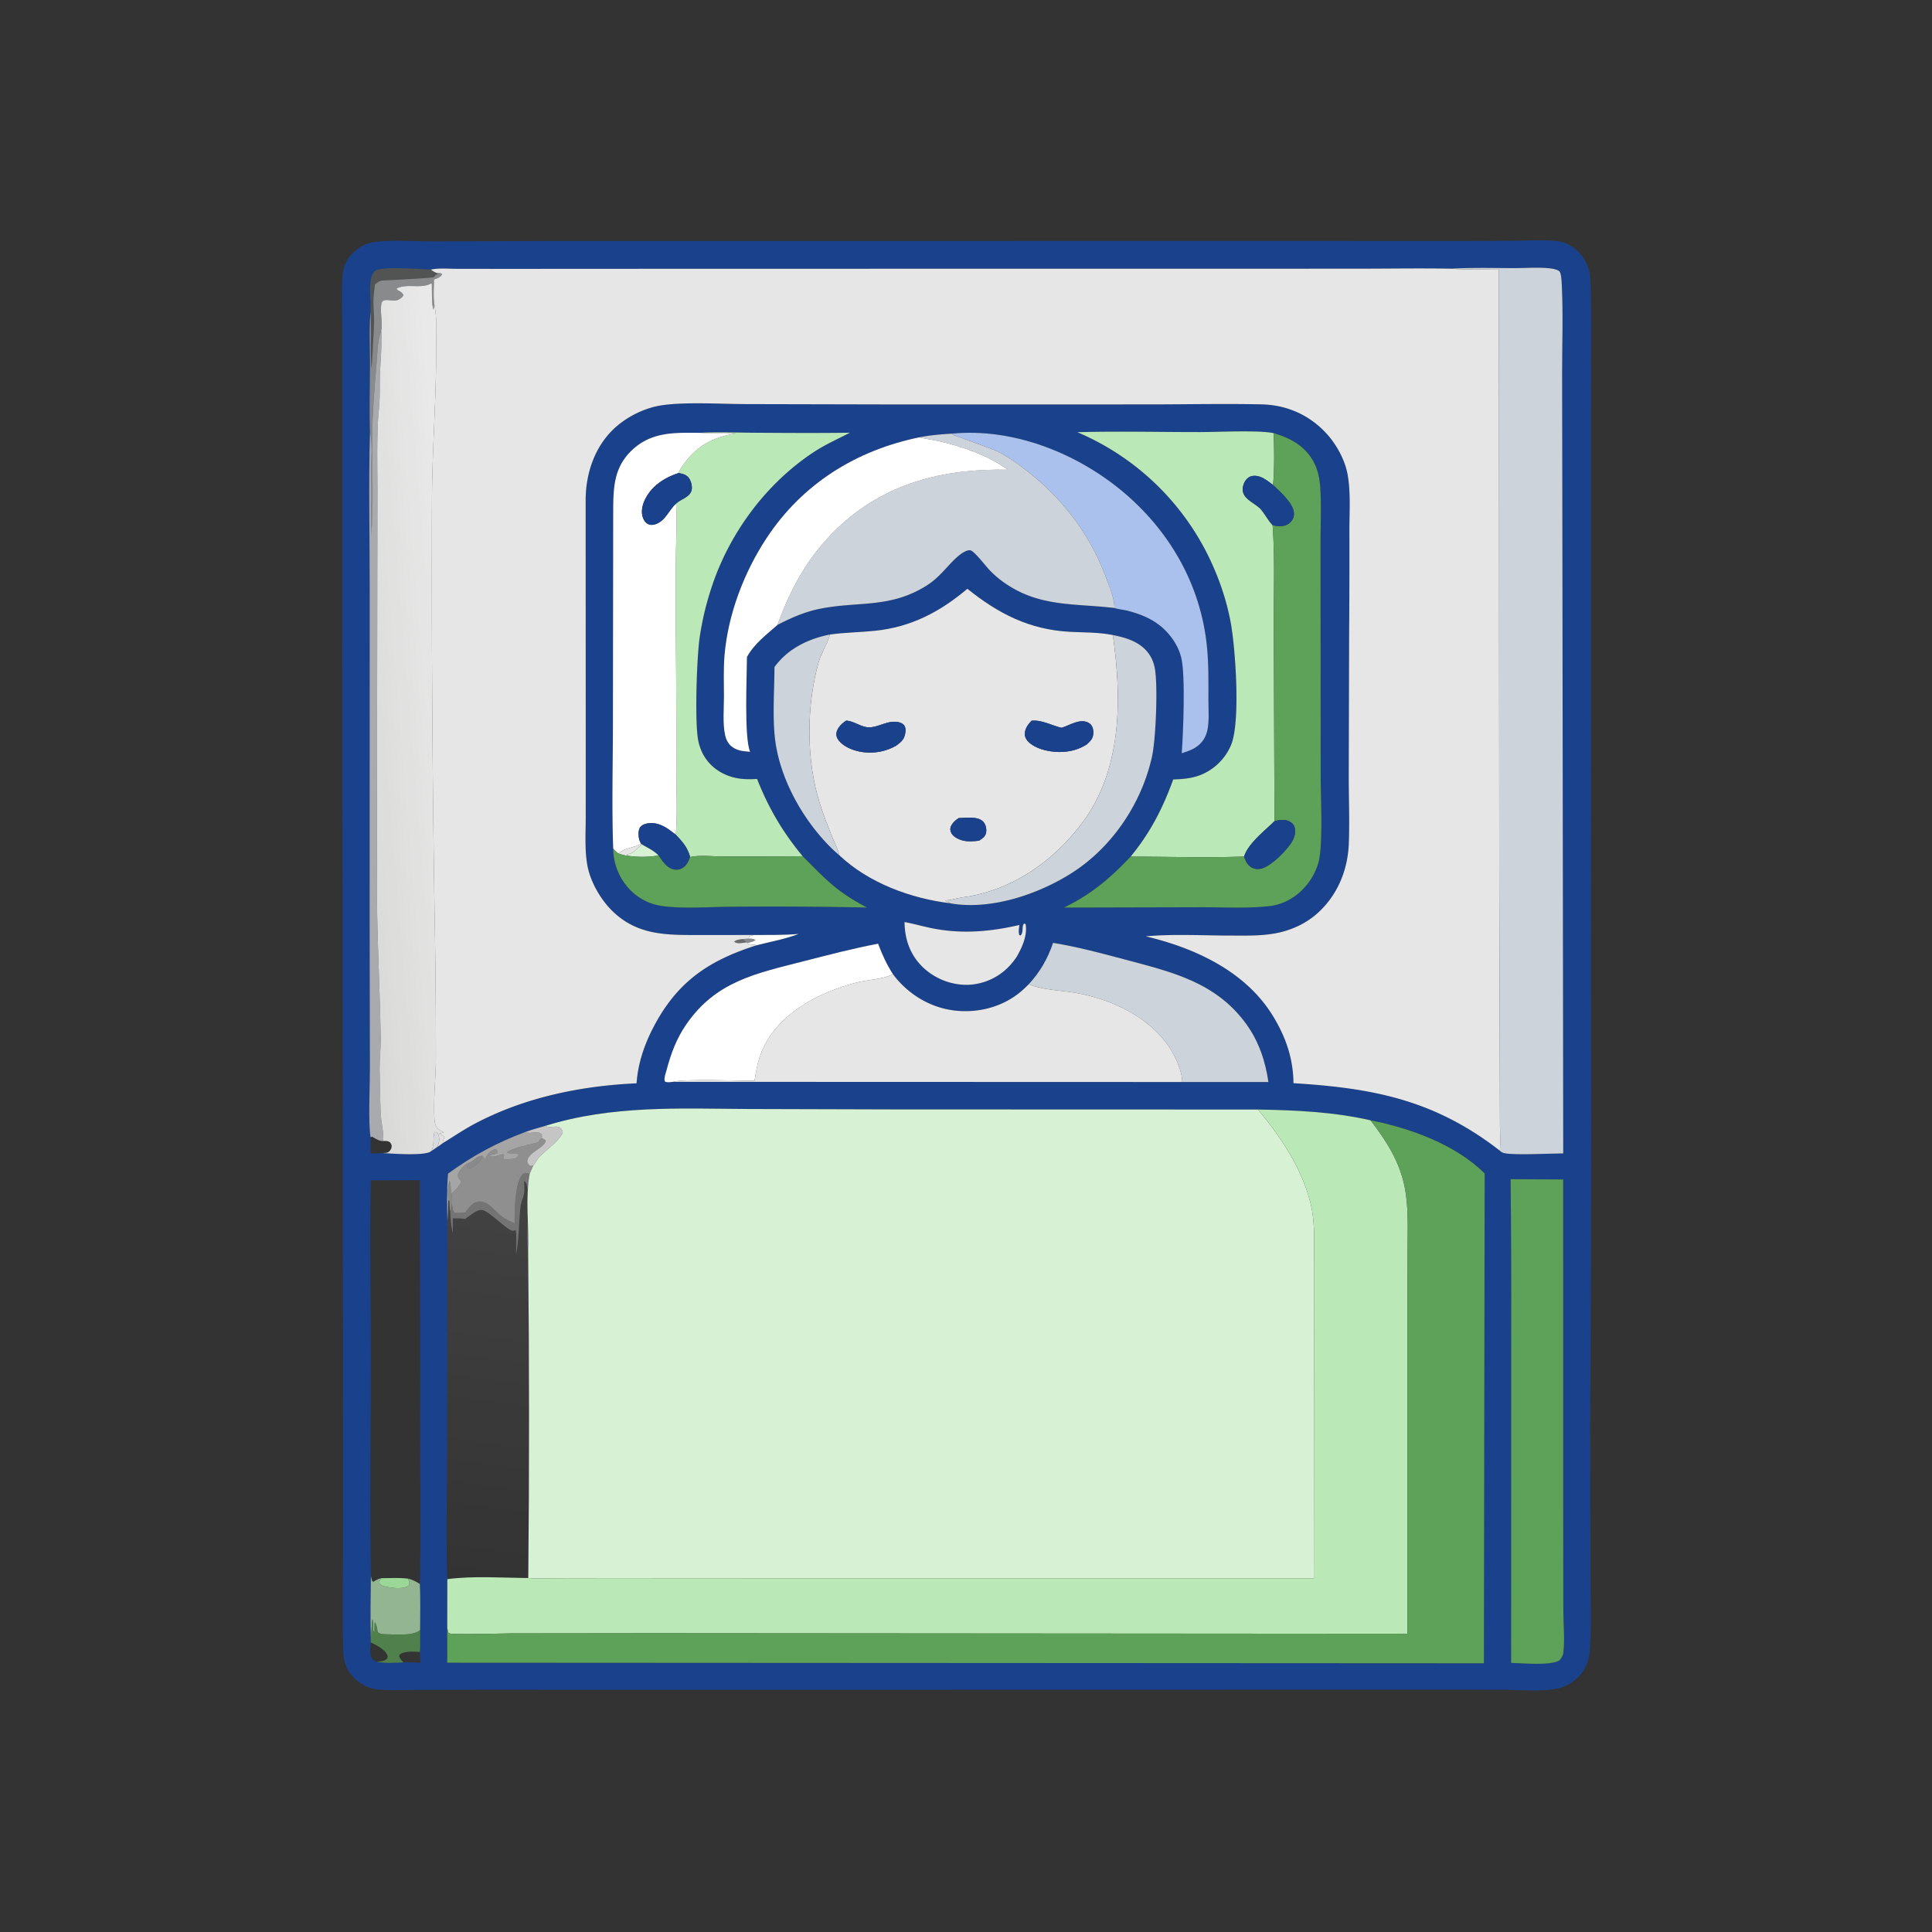 <svg xmlns="http://www.w3.org/2000/svg" width="512" height="512"><rect width="100%" height="100%" fill="#333333" stroke="none"/><path fill="#1A428C" d="m370.125 447.773-184.806.035-56.555-.017-18.274.037c-3.513.007-7.18.194-10.678-.147-2.181-.212-4.358-1.45-5.909-2.96-2.357-2.294-2.931-4.865-2.981-8.017-.148-9.312-.017-18.645-.019-27.959l-.013-54.22-.156-151.649.01-88.493-.027-26.683c-.013-4.926-.302-10.065.105-14.968a8.77 8.77 0 0 1 2.617-5.598c1.268-1.258 2.835-2.336 4.594-2.751 4.048-.955 11.728-.404 16.162-.411l29.108-.097 179.519-.017 61.681.009q8.61.012 17.219-.076c3.415-.026 6.964-.225 10.367.053 2.21.181 4.183.986 5.808 2.515 2.146 2.021 3.431 4.634 3.56 7.582.34 7.8.187 15.688.202 23.498l-.002 41.843-.038 124.087q.188 57.075-.22 114.15l.091 39.272c.003 6.691.312 13.575-.146 20.245-.181 2.644-1.013 5.25-2.885 7.195-1.548 1.61-3.69 2.875-5.899 3.288-4.445.83-10.197.275-14.75.264zm14.53-376.564c-8.501-.154-17.021 0-25.524-.001l-49.216.007-123.654.013-52.823.028-12.474-.018c-2.15-.002-4.686-.242-6.776.206-2.597-.11-13.233-.967-14.796.343-1.823 1.527-1.212 6.355-1.19 8.491.008.781.025 1.561.008 2.343-.453 4.53-.163 9.319-.166 13.883-.004 6.015-.189 12.09.001 18.098-.404 14.195-.049 28.499-.069 42.705l-.017 86.938.069 39.37c.002 4.514-.486 13.684.18 17.755l.004 4.332a74 74 0 0 0 3.23-.144q.265.033.532.05c2.16.133 10.795.743 12.244-.507.56-.341 1.08-.719 1.606-1.109.53-.311.992-.643 1.475-1.018 2.99-1.834 5.834-3.78 8.956-5.405 13.101-6.817 27.798-9.824 42.445-10.482.35-5.18 1.995-10.079 4.369-14.675 6.302-12.204 14.71-17.884 27.511-21.926 3.65-.931 7.532-1.623 11.044-2.979-3.97.333-7.984.257-11.967.277l-14.006.008c-8.857-.002-16.758.218-23.521-6.52-3.031-3.02-5.666-7.622-6.453-11.846-.77-4.13-.455-8.594-.455-12.783l.005-18.867-.024-65.406c.046-6.812 2.31-13.718 7.289-18.55 3.299-3.203 8.139-5.676 12.688-6.384 6.292-.981 15.853-.366 22.522-.343l40.505.091 67.06-.013c9.692-.012 19.434-.219 29.122-.007 6.519.143 12.455 2.735 16.946 7.516 2.76 2.938 5.094 7.12 5.805 11.111.845 4.748.456 10.012.466 14.829q.034 13.871-.075 27.743l-.098 37.202c-.005 6 .252 12.072.013 18.061-.278 6.96-2.973 13.54-8.182 18.281-2.84 2.585-6.35 4.311-10.078 5.186-4.251.999-8.69.847-13.028.844-7.427-.007-15.159-.463-22.536.2 13.005 3.077 26.373 9.212 33.635 20.972 3.457 5.598 5.461 11.352 5.527 17.947 21.196 1.296 37.449 4.478 54.687 17.885.39.379.719.559 1.26.676 2.579.56 12.245.062 15.539.046l-.22-159.75-.074-46.809c-.012-7.808.3-15.775-.087-23.569-.038-.754-.113-3.268-.682-3.676-.729-.523-1.822-.68-2.697-.768-2.969-.3-6.154-.03-9.144-.032-5.538-.005-11.19-.206-16.711.15m-199.276 43.495c-6.756-.055-12.88-.286-18.069 4.759-4.9 4.765-4.776 10.448-4.809 16.825l-.069 55.3c-.012 11.048-.327 22.189.07 33.227a15.88 15.88 0 0 0 4.631 11.164c1.963 1.938 4.56 3.4 7.269 3.934 5.387 1.061 13.484.411 19.233.39q18.072-.177 36.139.205c-8.114-4.257-10.765-7.31-17.066-13.607-5.263-6.356-9.054-12.782-12.074-20.478-2.249.154-4.471.119-6.652-.519-3.305-.966-6.065-3.019-7.695-6.088a13.2 13.2 0 0 1-1.383-4.416c-.755-5.508-.251-21.073.52-26.507a78 78 0 0 1 2.909-12.495c4.625-14.647 14.464-28.117 27.32-36.587 3.086-2.033 6.334-3.45 9.59-5.137-8.449.113-16.918.063-25.368.006-4.849-.033-9.647-.233-14.496.023m152.176.1c-3.781-.86-14.81-.306-19.472-.3-10.84.013-21.758-.271-32.585.032a68.43 68.43 0 0 1 36.601 36.97 66.6 66.6 0 0 1 3.983 13.099c1.313 6.803 2.74 26.748.146 32.867a14.67 14.67 0 0 1-8.142 7.931c-2.323.895-4.709 1.086-7.175 1.158-2.762 7.677-6.084 14.116-11.288 20.458-5.453 5.762-10.496 10.04-17.682 13.499l36.019-.09c6.024-.022 12.372.38 18.342-.29a13.7 13.7 0 0 0 5.058-1.544c3.841-2.016 6.762-5.69 7.998-9.843 1.327-4.463.644-17.557.639-22.705l-.029-35.734-.016-26.571c.002-4.708.233-9.523-.051-14.216-.154-2.534-.593-4.989-1.832-7.23-2.296-4.156-6.114-6.218-10.514-7.49m-85.312.117c-2.871.174-5.745.4-8.57.966-16.792 3.446-31.051 12.317-40.56 26.77-5.941 9.031-10.156 20.095-11.097 30.9-.32 3.675-.164 7.357-.162 11.04.001 3.212-.37 6.992.288 10.127.29 1.38.92 2.595 2.127 3.377 1.404.909 2.901 1.006 4.515 1.125-1.617-3.823-.851-19.928-.832-25.123 1.948-3.55 5.114-5.856 8.075-8.492 3.509-1.825 7.085-3.411 10.981-4.223 10.228-2.13 18.609-.065 28.337-6.068 4.19-2.585 5.968-5.97 9.246-8.463.563-.428 1.902-1.25 2.664-.993 1.101.373 4.065 4.262 5.056 5.291a27.4 27.4 0 0 0 5.622 4.428c8.659 5.249 17.798 4.372 27.397 5.54.95.352 2.235.418 3.246.669 4.347 1.077 8.188 2.768 11.151 6.242 1.544 1.81 2.73 3.901 3.305 6.222 1.163 4.698.542 19.831.14 25.356 2.072-.636 4.009-1.337 5.416-3.096.733-.917 1.19-2.013 1.414-3.159.49-2.503.24-5.22.243-7.766.007-4.721.079-9.411-.379-14.118-1.611-16.581-10.077-31.172-22.885-41.652-12.223-10.003-28.812-16.455-44.738-14.9m-32.3 53.234c-5.769 1.129-11.182 3.778-14.698 8.612-.027 5.869-.513 12.681.075 18.441 1.089 10.66 7.156 21.644 14.627 29.164a35 35 0 0 0 2.51 2.307c7.715 7.303 18.958 11.448 29.369 12.69.043.013.084.034.128.042 10.621 1.84 23.168-2.394 32.043-8.036 10.756-6.839 18.605-18.543 21.313-30.95.99-4.538 1.557-18.351.772-23.074-.236-1.414-.71-2.743-1.519-3.933-2.205-3.247-5.99-4.407-9.64-5.12-3.743-.779-7.704-.65-11.512-.865-10.639-.6-18.857-4.808-27.046-11.4-7.26 6.122-14.896 10.145-24.482 11.135-3.977.41-7.974.427-11.94.987m16.695 90.02c-1.66-2.614-2.86-5.182-3.93-8.084-6.544 1.237-13.04 2.93-19.49 4.587-12.733 3.272-23.504 5.299-31.429 16.911-2.54 3.723-3.982 7.622-5.134 11.954-.21.792-.666 1.969-.531 2.782.038.233.047.267.255.358.544.24 1.383.065 1.971.018l134.938.044 22.852.008c-.799-5.565-2.554-10.79-5.872-15.375-8.057-11.135-19.865-13.82-32.315-17.137-6.295-1.677-12.443-3.323-18.881-4.374-1.404 4.155-3.452 7.756-6.45 10.967a27 27 0 0 1-2.728 2.469c-4.923 3.822-11.346 5.293-17.473 4.425-6.329-.897-11.976-4.473-15.782-9.553m96.755 35.863-96.114-.03-38.901-.11c-18.283-.113-36.186-1.044-53.868 4.472-1.789.503-3.568 1-5.317 1.632-7.496 2.775-14.011 6.319-20.47 11.024-.336 4.22-.263 8.514-.16 12.745l-.097 61.731c-.012 10.971-.311 22.027.08 32.987l-.024 12.923.002 9.227 274.729.145.199-129.806c-7.702-7.661-19.721-12.015-30.233-14.082-9.918-2.247-19.699-2.68-29.826-2.858m-235.13 18.771c-.354 15.857.016 31.814.006 47.682-.011 19.049-.338 38.156.022 57.198-.077 5.426-.16 10.892-.025 16.317-.012.413-.055.845 0 1.252-.06 1.232-.456 3.414.434 4.398.296.327.702.517 1.086.715 2.296.488 4.85.282 7.182.179 1.492-.028 3.007.062 4.5.096-.126-.952-.133-1.925-.172-2.884.091-1.921.033-3.868.037-5.792.007-4.06.12-8.153-.064-12.207.28-12.033.091-24.105.113-36.142l-.124-70.854zm141.449-68.46c.05 4.572 1.484 8.71 4.821 11.937a16.86 16.86 0 0 0 11.856 4.704 15.88 15.88 0 0 0 11.119-4.988c.74-.799 1.41-1.659 2.002-2.572 1.404-2.5 2.818-5.591 2.285-8.545l-.41-.142c-.727.916-.043 2.186-.906 3.154l-.339-.076c-.282-.901-.102-1.771.007-2.692-7.481 1.74-14.805 2.404-22.415 1.009-2.696-.495-5.332-1.284-8.02-1.789m160.616 68.149q.219 20.704.154 41.41l-.021 86.784c3.08.053 10.488.804 12.848-.697.4-.565.899-1.197.985-1.905.435-3.585.011-7.756.005-11.394l-.036-26.767-.003-87.363z"/><path fill="#CDD3DB" d="M384.655 71.21c5.522-.356 11.173-.156 16.711-.151 2.99.002 6.176-.269 9.144.032.875.089 1.968.245 2.697.768.569.408.644 2.922.682 3.676.387 7.794.075 15.76.087 23.569l.075 46.808.219 159.752c-3.294.015-12.96.512-15.539-.047-.541-.117-.87-.297-1.26-.676.214-2.331.04-4.793.03-7.137l-.041-14.094-.143-51.134-.103-161.261c-4.156.005-8.422.237-12.56-.105"/><path fill="#F6F8FD" fill-opacity=".161" d="M98.21 82.62c.017-.78 0-1.56-.008-2.342-.022-2.136-.633-6.964 1.19-8.492 1.564-1.309 12.199-.452 14.796-.343.537.409.946.67 1.587.912l.231.319c-.872.187-.508.336-1.084.771-.325.246-11.94.805-13.515.883-.826.04-1.394.553-2.02 1.035-.162 1.204-.336 2.424-.398 3.638-.112 2.2.186 4.417.136 6.621-.017.767-.561 11.685-.7 11.907-.322-4.958.052-9.947-.215-14.908"/><path fill="#E7E6E6" d="M114.188 71.444c2.09-.448 4.626-.209 6.776-.206l12.474.018 52.823-.028 123.654-.013 49.216-.007c8.503.002 17.023-.153 25.524.002 4.137.342 8.403.11 12.56.105l.102 161.26.142 51.135.041 14.094c.012 2.344.185 4.806-.029 7.137-17.238-13.407-33.491-16.589-54.687-17.885-.066-6.595-2.07-12.35-5.527-17.947-7.262-11.76-20.63-17.894-33.635-20.972 7.377-.662 15.109-.207 22.536-.2 4.337.003 8.777.155 13.028-.844 3.728-.875 7.238-2.6 10.079-5.186 5.209-4.742 7.904-11.321 8.181-18.28.238-5.99-.018-12.062-.013-18.062l.099-37.202q.108-13.871.074-27.743c-.01-4.817.379-10.082-.466-14.829-.712-3.991-3.046-8.173-5.805-11.111-4.49-4.781-10.427-7.373-16.946-7.516-9.688-.212-19.43-.005-29.122.007l-67.06.013-40.505-.091c-6.668-.023-16.23-.638-22.523.343-4.548.708-9.388 3.181-12.687 6.383-4.979 4.834-7.243 11.739-7.289 18.551l.024 65.406-.005 18.867c0 4.189-.315 8.654.454 12.782.788 4.225 3.423 8.827 6.454 11.847 6.763 6.738 14.665 6.518 23.521 6.52l14.006-.008-1.085.376c-.179.437-.2.244-.062.578l-1.686.11c-.788.131-1.646.155-2.263.706.582.456 1.308.434 2.025.356.423-.047.846-.115 1.266-.181l.165.17c.773.618 1.596.35 2.563.587-12.802 4.042-21.209 9.722-27.512 21.926-2.373 4.596-4.018 9.496-4.369 14.676-14.646.657-29.343 3.663-42.444 10.481-3.122 1.625-5.966 3.571-8.955 5.405.074-.443.177-.846.325-1.269l.165-.471a18 18 0 0 0-1.425-.798c.428-.09.821-.197 1.232-.346a31 31 0 0 1-1.111-.668c-1.146-.728-1.304-1.916-1.37-3.191-.266-5.121.362-10.494.403-15.657q.005-16.29-.248-32.58a5564 5564 0 0 1-.794-116.632c.106-12.91 1.138-25.823 1.111-38.743-.008-3.807.281-8.342-.503-12.018-.288-2.073-.077-4.424-.082-6.531.895-.31 1.688-.546 2.197-1.399-.534-.372-.766-.302-1.425-.316-.641-.242-1.05-.503-1.587-.912"/><path fill="#F6F8FD" fill-opacity=".439" d="M115.775 72.355c.659.014.891-.056 1.424.316-.508.852-1.301 1.09-2.197 1.399.006 2.107-.206 4.458.083 6.531l-.188 1.479c-.592-1.33-.355-5.372-.49-7.006-.242.088-.471.204-.709.302-2.578 1.068-6.188-.275-8.59 1.108.188.422.04.256.414.479.589.35 1.088.568 1.382 1.22-.198.604-.801.956-1.343 1.242-1.37.723-4.049-.724-4.437.931-.519 2.21.349 4.914-.084 7.212-1.076 2.895-1.07 6.78-1.337 9.86-.531 6.138-1.025 12.255-1.068 18.419-.06 8.657.414 17.547-.247 26.169a916 916 0 0 1-.06-16.244c.008-2.896.503-8.532-.283-11.17-.19-6.008-.005-12.083-.002-18.098.003-4.564-.286-9.353.167-13.883.267 4.961-.107 9.95.216 14.909.138-.223.681-11.141.699-11.908.05-2.204-.248-4.421-.136-6.621.062-1.214.236-2.434.397-3.638.627-.482 1.195-.995 2.021-1.035 1.575-.078 13.19-.638 13.515-.883.576-.435.212-.584 1.084-.771z"/><defs><linearGradient id="a" x1="184.384" x2="247.878" y1="383.479" y2="378.203" gradientUnits="userSpaceOnUse"><stop offset="0" stop-color="#FFFFFE" stop-opacity=".812"/><stop offset="1" stop-color="#fff" stop-opacity=".898"/></linearGradient></defs><path fill="url(#a)" d="M230.17 161.202c1.568 7.352.99 16.422 1.006 24.035.054 25.841-2.01 51.667-2.222 77.487-.285 77.758.244 155.517 1.589 233.265q.506 32.577.494 65.159c-.081 10.326-1.337 21.072-.805 31.314.132 2.55.448 4.927 2.739 6.382q1.097.691 2.222 1.336c-.821.297-1.607.512-2.462.692.979.503 1.918 1.007 2.85 1.595l-.332.943a15 15 0 0 0-.65 2.538c-.967.75-1.891 1.414-2.951 2.036 1.145-2.083 1.594-4.483.573-6.771-.265-.595-.363-.649-.744-1.066l-1.193-.179c-.99 3.506.164 7.179-1.848 10.234-2.899 2.499-20.169 1.28-24.489 1.015a20 20 0 0 1-1.062-.1c.752-.043 1.712-.028 2.427-.254 1.019-.324 1.845-1.428 2.139-2.426.395-1.338-.049-1.886-.691-2.974-1.405-.834-2.091-.774-3.659-.694.379-4.496-.877-8.442-1.17-12.888-.512-7.762-.53-15.841-.711-23.634-.147-6.321.649-12.666.535-19.009-.501-27.822-2.081-55.684-2.019-83.504l.296-200.516c.103-13.58-.386-27.454.249-40.998.199-4.253.75-8.473.909-12.734.177-4.717-.023-9.45.228-14.162.399-7.492.98-14.652.661-22.189.867-4.595-.869-10.004.168-14.423.778-3.311 6.134-.416 8.876-1.862 1.083-.572 2.289-1.275 2.686-2.483-.588-1.306-1.587-1.742-2.765-2.442-.749-.445-.453-.114-.828-.956 4.804-2.766 12.024-.081 17.181-2.216.475-.196.934-.429 1.417-.605.271 3.268-.203 11.352.979 14.012z" transform="scale(.5)"/><path fill="#F6F8FD" fill-opacity=".604" d="M98.045 114.602c.786 2.638.291 8.274.284 11.17q-.042 8.123.06 16.244c.66-8.622.186-17.512.246-26.169.043-6.163.537-12.281 1.069-18.419.267-3.08.26-6.965 1.336-9.86.159 3.768-.132 7.348-.331 11.094-.126 2.356-.026 4.722-.114 7.081-.08 2.13-.355 4.24-.454 6.367-.318 6.772-.074 13.709-.125 20.499l-.148 100.258c-.031 13.91.759 27.841 1.01 41.752.056 3.171-.341 6.344-.268 9.504.09 3.897.1 7.937.356 11.817.146 2.224.774 4.197.585 6.445-.851.079-2.005-.594-2.733-1.029q-.098-.062-.195-.126l-.415.14c-.666-4.071-.178-13.241-.18-17.755l-.07-39.37.019-86.938c.02-14.206-.336-28.51.068-42.705"/><path fill="#BBE8B7" d="M185.379 114.704c4.85-.257 9.647-.056 14.496-.024 8.45.057 16.919.107 25.369-.006-3.257 1.686-6.505 3.104-9.59 5.137-12.857 8.47-22.696 21.94-27.321 36.587a78 78 0 0 0-2.909 12.495c-.772 5.434-1.275 20.999-.52 26.507a13.2 13.2 0 0 0 1.383 4.416c1.63 3.069 4.39 5.122 7.695 6.088 2.181.638 4.403.673 6.651.52 3.021 7.695 6.812 14.121 12.075 20.477-7.073.096-14.153.057-21.227.071-2.619.005-6.082-.425-8.585.157-.699-2.539-2.024-4.066-3.808-5.917.477-5.601.139-11.439.14-17.07a3177 3177 0 0 0-.104-33.535q-.094-11.377-.007-22.756c.044-4.754.322-9.637.042-14.379 1.19-1.19 3.516-1.615 4.081-3.427.302-.969-.051-2.403-.591-3.23-.666-1.02-1.712-1.266-2.839-1.454.314-.782.777-1.498 1.264-2.184 3.612-5.089 7.924-7.324 13.977-8.312-3.208-.265-6.451.01-9.672-.161M285.498 114.537c10.827-.304 21.745-.02 32.585-.033 4.662-.006 15.691-.56 19.471.3.111 4.482.234 9.255-.183 13.718-1.554-1.16-3.294-2.665-5.371-2.395-.836.109-1.434.546-1.911 1.217-.535.752-.866 1.909-.72 2.828.371 2.34 3.555 3.285 4.918 4.969 1.051 1.297 1.815 2.813 2.969 4.026.645 8.84.27 17.919.307 26.79l.193 51.656c-2.553 2.524-7.008 5.952-8.052 9.376-9.97.38-20.093.032-30.08.03 5.202-6.342 8.525-12.781 11.287-20.458 2.466-.072 4.852-.263 7.176-1.158a14.67 14.67 0 0 0 8.14-7.931c2.595-6.12 1.168-26.064-.145-32.867a66.6 66.6 0 0 0-3.983-13.099 68.43 68.43 0 0 0-36.601-36.97"/><path fill="#fff" d="M162.502 224.816c-.397-11.039-.082-22.18-.07-33.228l.069-55.3c.032-6.377-.091-12.06 4.809-16.826 5.189-5.044 11.313-4.814 18.069-4.758 3.22.172 6.464-.104 9.672.16-6.052.989-10.364 3.224-13.976 8.313-.488.686-.951 1.401-1.265 2.183-3.736 1.24-7.087 3.369-8.883 7.034-.724 1.476-1.123 3.327-.498 4.91.288.73.779 1.417 1.555 1.68.99.335 2.129-.123 2.948-.677 1.745-1.181 2.613-3.417 4.227-4.835.28 4.742.002 9.625-.042 14.379q-.087 11.378.007 22.756a3177 3177 0 0 1 .105 33.535c-.002 5.631.336 11.469-.141 17.07-2.149-1.694-4.411-3.433-7.334-3.02-.694.098-1.502.362-1.98.904-.683.774-.598 2.196-.418 3.15.089.471.31.92.522 1.346-1.915 1.142-4.274 1.033-5.924 2.621-.658-.433-.994-.756-1.452-1.398"/><path fill="#A9C1EC" d="M252.243 114.92c15.926-1.554 32.515 4.898 44.738 14.9 12.808 10.481 21.274 25.072 22.885 41.654.458 4.706.386 9.396.379 14.118-.004 2.544.248 5.262-.243 7.765-.225 1.146-.68 2.242-1.413 3.159-1.408 1.759-3.344 2.46-5.417 3.096.401-5.525 1.022-20.657-.14-25.356-.575-2.321-1.761-4.412-3.305-6.222-2.963-3.474-6.804-5.165-11.151-6.242-1.012-.251-2.296-.317-3.247-.668 0-.259-.005-.514-.028-.773-.219-2.458-1.313-4.962-2.168-7.26-4.185-11.251-11.191-20.562-20.599-27.987-2.457-1.939-5.192-3.95-7.991-5.379-1.524-.777-11.917-4.424-12.028-4.527-.095-.088-.181-.185-.272-.277"/><path fill="#5DA258" d="M337.555 114.805c4.4 1.272 8.219 3.334 10.514 7.49 1.239 2.241 1.678 4.696 1.832 7.23.284 4.694.053 9.508.051 14.216l.017 26.571.028 35.733c.005 5.149.688 18.244-.64 22.706-1.236 4.154-4.156 7.827-7.997 9.843a13.7 13.7 0 0 1-5.058 1.544c-5.97.67-12.318.268-18.343.29l-36.018.09c7.186-3.46 12.229-7.737 17.683-13.499 9.987.002 20.11.35 30.08-.03.308.957.67 1.822 1.443 2.5.75.656 1.685.912 2.669.776 2.76-.381 6.662-4.452 8.236-6.688.825-1.172 1.397-2.676 1.072-4.121-.172-.764-.569-1.296-1.248-1.68-1.263-.715-2.796-.525-4.12-.163l-.193-51.656c-.036-8.871.338-17.95-.308-26.79.343.096.332.101.746.168 1.293.208 2.68.148 3.729-.721.73-.606 1.126-1.352 1.175-2.308.142-2.744-3.702-5.992-5.534-7.785.417-4.461.294-9.235.184-13.716"/><path fill="#CDD3DB" d="M243.673 115.888c2.825-.567 5.699-.793 8.57-.968.09.093.177.19.272.278.111.103 10.505 3.75 12.028 4.527 2.8 1.428 5.534 3.44 7.991 5.379 9.408 7.425 16.414 16.736 20.599 27.986.855 2.299 1.949 4.803 2.168 7.261.024.258.028.514.029.773-9.6-1.169-18.738-.292-27.397-5.54a27.4 27.4 0 0 1-5.622-4.429c-.991-1.029-3.954-4.918-5.055-5.29-.763-.258-2.102.564-2.665.992-3.279 2.494-5.056 5.877-9.246 8.463-9.728 6.003-18.108 3.939-28.337 6.068-3.897.811-7.472 2.398-10.982 4.224 3.637-9.908 8.133-18.186 15.841-25.576 12.583-12.064 28.267-15.903 45.246-15.554-5.424-3.845-11.865-6.096-18.314-7.574-1.619-.372-3.266-.536-4.875-.954z"/><path fill="#fff" d="M198.784 199.226c-1.614-.119-3.11-.216-4.514-1.125-1.208-.782-1.838-1.998-2.127-3.376-.66-3.136-.288-6.916-.29-10.129-.001-3.683-.157-7.364.163-11.039.94-10.804 5.156-21.869 11.097-30.9 9.509-14.453 23.768-23.324 40.56-26.77l.251.067c1.61.418 3.256.582 4.875.954 6.449 1.478 12.89 3.729 18.314 7.574-16.979-.349-32.663 3.49-45.245 15.554-7.708 7.39-12.205 15.668-15.841 25.576-2.961 2.635-6.127 4.94-8.075 8.492-.02 5.194-.785 21.298.832 25.121"/><path fill="#1A428C" d="M179.159 133.472c-1.614 1.418-2.482 3.654-4.227 4.835-.819.554-1.958 1.012-2.947.678-.778-.264-1.268-.95-1.556-1.681-.625-1.583-.226-3.434.498-4.91 1.796-3.665 5.147-5.794 8.883-7.034 1.127.189 2.173.436 2.839 1.455.54.827.893 2.261.591 3.23-.565 1.813-2.892 2.238-4.082 3.427M337.256 139.168c-1.154-1.214-1.918-2.73-2.968-4.028-1.363-1.683-4.548-2.628-4.92-4.968-.145-.919.186-2.076.72-2.828.478-.671 1.076-1.108 1.911-1.217 2.077-.27 3.817 1.236 5.371 2.395 1.832 1.793 5.677 5.04 5.536 7.784-.05.956-.446 1.702-1.176 2.308-1.049.87-2.437.93-3.729.721-.414-.067-.403-.072-.745-.168"/><path fill="#E7E6E6" d="M219.943 168.156c3.966-.561 7.963-.578 11.94-.989 9.586-.99 17.222-5.012 24.482-11.134 8.189 6.592 16.407 10.8 27.046 11.4 3.808.215 7.769.087 11.512.865 2.394 16.932 2.507 35.74-8.339 50.067-7.668 10.132-18.767 17.756-31.518 19.45-1.548.205-3.129.807-4.654.794.371.32.635.345 1.053.544.126.06.24.144.361.216-10.411-1.242-21.654-5.387-29.37-12.69-.346-1.581-1.26-3.284-1.873-4.792-1.189-2.93-2.329-5.848-3.292-8.86-3.684-11.518-3.608-25.993-.342-37.538.678-2.397 2.12-4.509 2.853-6.867zm4.323 22.814c-1.092.677-2.293 1.798-2.568 3.115-.173.832.1 1.553.618 2.189 1.625 1.99 4.683 2.95 7.155 3.129 2.817.202 5.52-.381 7.985-1.766 1.476-1.106 2.246-1.703 2.487-3.628.083-.662.026-1.411-.45-1.925-.706-.762-2.032-.858-2.998-.79-2.108.149-4.288 1.546-6.341 1.454-2.05-.091-3.796-1.64-5.888-1.778m49.118.024c-.918.954-1.765 2.06-1.789 3.451-.015.88.374 1.591.996 2.192 2.144 2.07 6.16 2.795 9.06 2.623 2.332-.138 4.361-.722 6.345-1.975.993-.904 1.678-1.556 1.745-2.956.04-.827-.108-1.657-.667-2.302-.577-.664-1.57-.92-2.423-.888-1.791.064-3.627 1.221-5.347 1.732-2.618-.624-5.223-2.139-7.92-1.877m-19.31 25.803c-.866.542-1.758 1.353-2.129 2.339-.208.553-.069 1.17.195 1.672.564 1.073 2.21 1.787 3.334 2.009 1.216.239 2.743.113 3.972-.02.813-.52 1.617-1.032 1.86-2.043.209-.87-.017-2.052-.555-2.771-.59-.789-1.565-1.113-2.509-1.218-1.352-.15-2.809-.014-4.169.032"/><path fill="#CDD3DB" d="M205.245 176.767c3.516-4.834 8.929-7.483 14.698-8.612l-.14.467c-.734 2.358-2.176 4.47-2.854 6.866-3.266 11.546-3.342 26.02.342 37.539.963 3.012 2.103 5.93 3.292 8.86.613 1.508 1.526 3.211 1.874 4.792a35 35 0 0 1-2.51-2.307c-7.47-7.52-13.538-18.504-14.627-29.164-.588-5.76-.102-12.572-.075-18.441M294.924 168.298c3.649.713 7.434 1.873 9.64 5.12.808 1.19 1.282 2.519 1.517 3.933.786 4.723.219 18.536-.772 23.073-2.707 12.408-10.556 24.112-21.312 30.951-8.875 5.642-21.422 9.876-32.043 8.036-.044-.008-.085-.029-.128-.042-.12-.072-.234-.155-.361-.215-.418-.2-.681-.225-1.053-.544 1.525.012 3.106-.59 4.654-.796 12.751-1.692 23.85-9.317 31.518-19.448 10.846-14.328 10.733-33.137 8.34-50.068"/><path fill="#1A428C" d="M237.456 197.637c-2.465 1.385-5.167 1.968-7.984 1.766-2.474-.178-5.531-1.139-7.156-3.13-.518-.635-.791-1.356-.618-2.187.274-1.318 1.476-2.439 2.568-3.116 2.093.138 3.839 1.686 5.888 1.779 2.053.091 4.233-1.306 6.341-1.455.965-.068 2.292.028 2.998.79.476.514.533 1.263.45 1.925-.241 1.925-1.012 2.522-2.487 3.628M287.996 197.285c-1.984 1.253-4.012 1.837-6.345 1.975-2.9.172-6.916-.552-9.06-2.623-.622-.6-1.011-1.311-.996-2.192.024-1.39.871-2.497 1.789-3.451 2.697-.262 5.301 1.254 7.92 1.877 1.72-.51 3.556-1.668 5.348-1.733.852-.03 1.845.225 2.422.89.558.644.707 1.474.666 2.302-.067 1.398-.752 2.05-1.744 2.955M259.446 222.797c-1.23.133-2.756.259-3.972.02-1.124-.222-2.77-.936-3.334-2.01-.263-.501-.403-1.118-.195-1.671.371-.986 1.263-1.797 2.129-2.34 1.36-.046 2.816-.181 4.168-.031.943.105 1.92.429 2.509 1.218.538.719.764 1.9.555 2.771-.243 1.01-1.047 1.523-1.86 2.043M329.704 226.989c1.043-3.424 5.499-6.852 8.052-9.376 1.324-.362 2.857-.552 4.12.163.679.384 1.077.916 1.248 1.68.325 1.445-.248 2.949-1.073 4.121-1.573 2.236-5.475 6.307-8.235 6.689-.983.136-1.919-.121-2.668-.777-.775-.678-1.136-1.543-1.444-2.5M169.878 223.592c-.212-.427-.433-.875-.522-1.346-.18-.954-.265-2.376.418-3.15.477-.542 1.286-.806 1.98-.904 2.923-.413 5.185 1.326 7.334 3.02 1.784 1.85 3.109 3.378 3.808 5.918-.435 1.107-.8 2.046-1.804 2.77a3.14 3.14 0 0 1-2.354.558c-2.037-.349-3.142-2.233-4.254-3.768-1.144-1.252-2.913-2.036-4.369-2.905z"/><path fill="#E7E6E6" d="m169.878 223.592.238.193-.213.165a13 13 0 0 0-1.488 1.353c-.691.738-1.305.894-2.246 1.136l.081.311c-.78-.024-1.548-.317-2.297-.537 1.65-1.588 4.01-1.478 5.924-2.621"/><path fill="#D6F1D3" d="M170.116 223.785c1.455.869 3.224 1.653 4.368 2.905-2.327.488-5.87.507-8.234.06l-.082-.311c.941-.242 1.555-.398 2.246-1.136a13 13 0 0 1 1.489-1.353z"/><path fill="#5DA258" d="M162.502 224.816c.458.64.794.964 1.451 1.397.75.22 1.517.513 2.297.537 2.363.447 5.907.428 8.234-.06 1.112 1.535 2.217 3.42 4.254 3.768a3.14 3.14 0 0 0 2.353-.559c1.005-.724 1.37-1.662 1.805-2.77 2.504-.582 5.966-.151 8.585-.157 7.075-.014 14.154.025 21.227-.07 6.301 6.296 8.952 9.349 17.066 13.606a1174 1174 0 0 0-36.139-.206c-5.75.023-13.846.672-19.233-.389-2.71-.534-5.306-1.996-7.268-3.934a15.88 15.88 0 0 1-4.632-11.164"/><path fill="#E7E6E6" d="M269.51 253.43a19 19 0 0 1-2.002 2.572 15.88 15.88 0 0 1-11.119 4.988 16.86 16.86 0 0 1-11.856-4.704c-3.337-3.227-4.771-7.365-4.821-11.937 2.688.505 5.324 1.294 8.02 1.789 7.61 1.395 14.934.731 22.415-1.009-.11.921-.289 1.791-.007 2.692l.339.076c.863-.968.179-2.238.906-3.154l.41.142c.533 2.954-.881 6.044-2.285 8.546"/><path fill="#fff" d="M199.657 247.784c3.983-.02 7.996.056 11.967-.277-3.511 1.356-7.393 2.048-11.044 2.978-.967-.236-1.79.031-2.564-.587.78-.172 1.511-.284 2.183-.744-.442-.427-1.088-.35-1.69-.416-.137-.334-.116-.141.063-.578z"/><path fill="#F6F8FD" fill-opacity=".447" d="m196.824 248.848 1.685-.11c.603.066 1.248-.011 1.69.416-.672.46-1.403.572-2.183.745l-.163-.17c-.305-.327-.683-.598-1.03-.881"/><path fill="#F6F8FD" fill-opacity=".29" d="M197.853 249.729c-.421.066-.844.134-1.267.18-.717.079-1.443.101-2.025-.355.617-.551 1.475-.575 2.262-.706.347.283.725.554 1.03.881"/><path fill="#CDD3DB" d="M272.622 260.834c2.998-3.212 5.046-6.812 6.45-10.966 6.438 1.05 12.586 2.696 18.881 4.373 12.45 3.317 24.258 6.001 32.315 17.136 3.318 4.586 5.073 9.81 5.873 15.376l-22.853-.008c.03-1.855-.78-4.129-1.539-5.817-4.558-10.139-15.935-15.851-26.37-17.751-4.062-.74-8.695-.77-12.558-2.263q-.1-.038-.199-.08"/><path fill="#fff" d="M236.639 258.175c-.143.067-.284.137-.428.202-2.674 1.207-6.374 1.267-9.229 2.007-9.901 2.565-20.983 8.245-25.084 18.2-1.035 2.509-1.545 5.158-1.932 7.833-3.95.005-18.967-.548-21.616.284-.588.046-1.427.222-1.971-.018-.208-.091-.217-.125-.255-.358-.135-.813.32-1.99.531-2.781 1.151-4.333 2.594-8.232 5.134-11.955 7.925-11.612 18.696-13.64 31.429-16.911 6.45-1.657 12.946-3.35 19.49-4.587 1.07 2.902 2.27 5.47 3.93 8.084"/><path fill="#E7E6E6" d="M199.966 286.417c.387-2.675.897-5.324 1.931-7.833 4.102-9.955 15.184-15.635 25.085-18.2 2.855-.74 6.555-.8 9.23-2.007.143-.065.285-.135.427-.202 3.806 5.08 9.453 8.656 15.782 9.553 6.127.868 12.55-.603 17.474-4.425a27 27 0 0 0 2.727-2.47q.099.041.2.081c3.862 1.494 8.495 1.524 12.556 2.263 10.437 1.9 21.814 7.612 26.371 17.751.759 1.688 1.569 3.962 1.538 5.817l-134.937-.044c2.649-.833 17.667-.279 21.616-.284"/><path fill="#D6F1D3" d="M144.51 298.37c17.682-5.516 35.585-4.584 53.868-4.472l38.9.11 96.115.03c6.001 7.181 11.708 15.695 13.933 24.918 1.283 5.321.898 10.789.895 16.214l.004 17.753-.054 65.332H206.553l-44.662-.026-14.825.024c-2.317 0-4.773.168-7.068-.064q.427-43.072-.035-86.143c.254-6.127-.766-15.435.424-21.019l.961-2.202c.631-.738 1.019-1.627 1.718-2.352 1.722-1.784 4.757-3.82 5.895-5.954.188-.353.21-.582.024-.964-.889-1.82-2.649-.47-4.11-1.029-.123-.047-.243-.103-.365-.156"/><path fill="#BBE8B7" d="M333.393 294.038c10.127.178 19.908.611 29.826 2.858 4.111 5.352 7.65 10.813 9.007 17.525 1.128 5.589.805 11.466.799 17.142l-.034 20.961-.01 80.446-199.461-.146-38.162.043c-2.376.017-14.814.385-16.113.034-.181-.049-.325-.187-.488-.281l-.235-1.208.024-12.923c6.918-.907 14.462-.347 21.451-.3 2.296.232 4.752.063 7.069.064l14.825-.024 44.662.026h141.618l.054-65.332-.004-17.752c.003-5.426.388-10.894-.896-16.215-2.224-9.223-7.931-17.737-13.932-24.918"/><path fill="#5DA258" d="M363.219 296.896c10.512 2.067 22.531 6.42 30.233 14.082l-.199 129.806-274.728-.145-.003-9.227.235 1.208c.163.094.307.232.488.281 1.299.35 13.737-.017 16.113-.034l38.162-.043 199.461.146.01-80.446.034-20.961c.006-5.676.33-11.553-.8-17.142-1.356-6.712-4.895-12.173-9.007-17.525"/><path fill="#fff" fill-opacity=".718" d="M139.193 300.002c1.748-.632 3.528-1.129 5.317-1.632.122.053.242.109.365.156 1.461.56 3.221-.791 4.11 1.029.186.382.164.611-.024.964-1.138 2.134-4.173 4.17-5.895 5.954-.699.724-1.087 1.614-1.718 2.352-.618.171-.316.122-.903.163-.428-.409-.554-.675-.727-1.24.225-1.78 2.387-2.76 3.655-3.789.57-.462 1.181-1 1.245-1.747l-1.034-.654c.056-.3.023-.582.007-.887-1.168-1.303-2.872.043-4.399-.67"/><path fill="#F6F8FD" fill-opacity=".847" d="M114.218 305.101c1.006-1.527.429-3.364.924-5.117l.597.09c.19.208.239.235.371.532.511 1.144.287 2.344-.286 3.386-.526.39-1.046.767-1.606 1.109"/><path fill="#fff" fill-opacity=".557" d="M118.724 311.026c6.458-4.705 12.973-8.249 20.468-11.024 1.527.712 3.231-.635 4.399.669.016.305.049.587-.007.887-.076.069-.155.135-.228.207-.311.299-.513.605-.744.965-2.632.753-5.698 1.133-8.095 2.506l-.14.256c.993.372 2.383-.058 3.164.482-.314.501-.59.75-1.07 1.091-.94.065-2.251.338-3.131.034l.232-.991-.294-.248c-1.036.257-2.248.829-3.304.628l-.248-.28c.774-.306 1.675-.224 2.22-.846-.198-.555-.156-.56-.68-.817-1.017.229-1.697.943-2.255 1.792-.221.338-.311.661-.39 1.051l-.792-1.112c-1.838.121-2.17 1.502-3.728 1.956-1.031.38-2.101 1.69-2.608 2.66-.23.44-.135.94.08 1.37.135.272.473.596.666.811-.256 1.158-1.75 2.432-2.571 3.303l-.055-.205c-.232-.922-.062-2.62-.504-3.312-.422 1.62-.456 3.543-.312 5.208-.039 1.905-.065 3.805-.233 5.704-.104-4.231-.177-8.525.16-12.745"/><path fill="#fff" fill-opacity=".451" d="m127.83 306.276.791 1.112c.078-.39.168-.713.39-1.05.558-.85 1.238-1.564 2.255-1.793.524.257.482.262.68.817-.545.623-1.446.54-2.22.846l.248.28c1.056.201 2.268-.37 3.304-.627l.294.247-.232.99c.88.305 2.19.032 3.13-.033.482-.34.757-.59 1.071-1.091-.781-.54-2.17-.11-3.165-.482l.14-.256c2.398-1.373 5.464-1.753 8.096-2.506.23-.36.433-.666.744-.966.073-.07.152-.137.228-.206l1.034.654c-.064.747-.674 1.285-1.245 1.747-1.268 1.029-3.43 2.01-3.655 3.79.173.563.299.83.727 1.239.588-.041.286.008.903-.163l-.961 2.202c-.702-.125-1.224-.373-1.841.148-2.1 1.771-2.223 10.326-2.17 13.034-1.172-.548-2.418-1.081-3.452-1.868-1.976-1.504-4.019-4.802-6.873-3.729-1.279.48-1.972 1.774-2.849 2.73-.894.055-1.784.112-2.68.118-.646-.635-.571-1.49-.803-2.348.249-.863.018-1.505-.034-2.369-.008-.123-.011-.245-.017-.368.82-.87 2.315-2.144 2.57-3.302-.192-.215-.53-.54-.665-.81-.215-.431-.31-.931-.08-1.37.507-.97 1.577-2.28 2.608-2.661-.227.567-.442.775-.248 1.382.67.115.999-.028 1.557-.428 1.099-.79 2.152-1.589 2.42-2.91"/><path fill="#F6F8FD" fill-opacity=".439" d="M124.101 308.232c1.558-.454 1.89-1.835 3.728-1.956-.267 1.321-1.32 2.12-2.419 2.91-.558.4-.887.543-1.556.428-.195-.606.02-.814.247-1.382"/><path fill="#fff" fill-opacity=".318" d="M136.377 324.21c-.054-2.709.07-11.264 2.169-13.035.618-.522 1.139-.274 1.841-.148-1.19 5.584-.17 14.892-.424 21.02-.663-4.646.611-14.607-.369-18.111-.131-.47-.3-.703-.714-.96.05 1.134.213 2.529-.055 3.627-.281 1.156-.772 2.097-.902 3.321-.445 4.188-.363 8.31-1.155 12.478-.06-2.103.251-4.321-.088-6.395-.347.028-.19-.009-.568.144-1.273.514-6.433-5.375-8.478-5.502-1.398-.086-3.234 1.642-4.375 2.395-1.073-.186-2.169-.152-3.255-.165l-.01 3.873-.055-.242-.086-.402c-.371-1.67-.465-3.27-.546-4.973l.412-2.023c.232.857.157 1.712.803 2.347.895-.005 1.786-.062 2.68-.117.877-.955 1.57-2.25 2.849-2.73 2.854-1.073 4.897 2.225 6.873 3.73 1.034.786 2.28 1.319 3.452 1.868"/><path fill="#F6F8FD" fill-opacity=".435" d="M118.797 318.067c-.144-1.666-.11-3.588.312-5.208.442.692.272 2.39.505 3.312q.026.103.054.204l.016.368c.053.865.284 1.506.035 2.369l-.412 2.023c-.197-.92-.17-1.925-.211-2.864z"/><path fill="#5DA258" d="m400.461 440.693.02-86.785q.065-20.707-.153-41.41l13.932.068.002 87.364.037 26.765c.006 3.639.43 7.81-.005 11.395-.086.708-.584 1.34-.985 1.906-2.36 1.5-9.769.75-12.848.697"/><defs><linearGradient id="b" x1="245.454" x2="272.81" y1="836.399" y2="624.829" gradientUnits="userSpaceOnUse"><stop offset="0" stop-color="#fff" stop-opacity="0"/><stop offset="1" stop-color="#fff" stop-opacity=".075"/></linearGradient></defs><path fill="url(#b)" d="m237.593 636.134.599.407c.082 1.878.029 3.888.422 5.729.162 3.407.349 6.607 1.091 9.945l.172.806.111.482.02-7.745c2.172.025 4.364-.043 6.51.33 2.283-1.506 5.954-4.962 8.75-4.789 4.089.254 14.411 12.032 16.956 11.004.757-.306.441-.233 1.136-.289.679 4.148.055 8.583.175 12.789 1.585-8.336 1.421-16.58 2.311-24.955.26-2.448 1.241-4.329 1.804-6.643.535-2.196.21-4.985.11-7.254.828.515 1.165.981 1.428 1.921 1.96 7.008-.588 26.931.737 36.221.617 57.426.641 114.858.07 172.285-13.978-.095-29.067-1.214-42.903.6-.783-21.92-.185-44.032-.159-65.974l.194-123.462c.337-3.798.389-7.598.466-11.408" transform="scale(.5)"/><path fill="#BBE8B7" fill-opacity=".718" d="m98.291 417.689.341 1.371.371.108.212-.138c.638-.41 1.103-.632 1.844-.791-.439.531-.462.588-.527 1.275.64.885 1.447.944 2.47 1.107 1.618.258 3.872.557 5.295-.41.298-.619.26-.635.032-1.305-.063-.187-.139-.37-.212-.555 1.222.264 2.102.773 3.151 1.412.186 4.054.072 8.148.065 12.207-1.715 1.659-6.747 1.17-9.181 1.118-.857-.019-1.474-.026-2.103-.63l-.042-.453c-.083-.848-.304-1.423-.687-2.173-.1.868-.08 1.719-.065 2.592l-.16.114c-.427-.79-.055-3.055-.422-3.411-.205 1.625-.201 3.269-.407 4.88-.135-5.425-.052-10.892.025-16.318"/><path fill="#9BD797" d="M101.059 418.239c2.33-.019 4.743-.168 7.058.113.073.184.148.367.212.554.229.67.266.686-.032 1.305-1.423.966-3.677.668-5.294.41-1.024-.163-1.831-.221-2.471-1.107.065-.687.088-.744.527-1.276"/><path fill="#5DA258" fill-opacity=".706" d="M98.266 434.007c.206-1.611.202-3.255.406-4.88.368.356-.004 2.62.423 3.411l.16-.114c-.015-.873-.034-1.724.065-2.592.383.75.605 1.325.688 2.173l.041.453c.629.604 1.246.611 2.102.63 2.435.052 7.468.541 9.182-1.118-.004 1.924.055 3.871-.037 5.792-1.743-.046-3.746-.276-5.312.62l-.224.536c.293.673.628 1.17 1.207 1.632-2.332.103-4.885.308-7.181-.179 1.055-.09 1.852-.04 2.727-.726.156-.402.295-.515.149-.953-.498-1.496-3.041-2.815-4.396-3.434-.055-.407-.012-.84 0-1.251"/><path fill="#9BD797" fill-opacity=".008" d="M106.968 440.55c-.58-.462-.915-.96-1.208-1.632l.224-.536c1.567-.896 3.569-.666 5.312-.62.04.959.046 1.933.172 2.884-1.493-.034-3.008-.124-4.5-.096"/></svg>